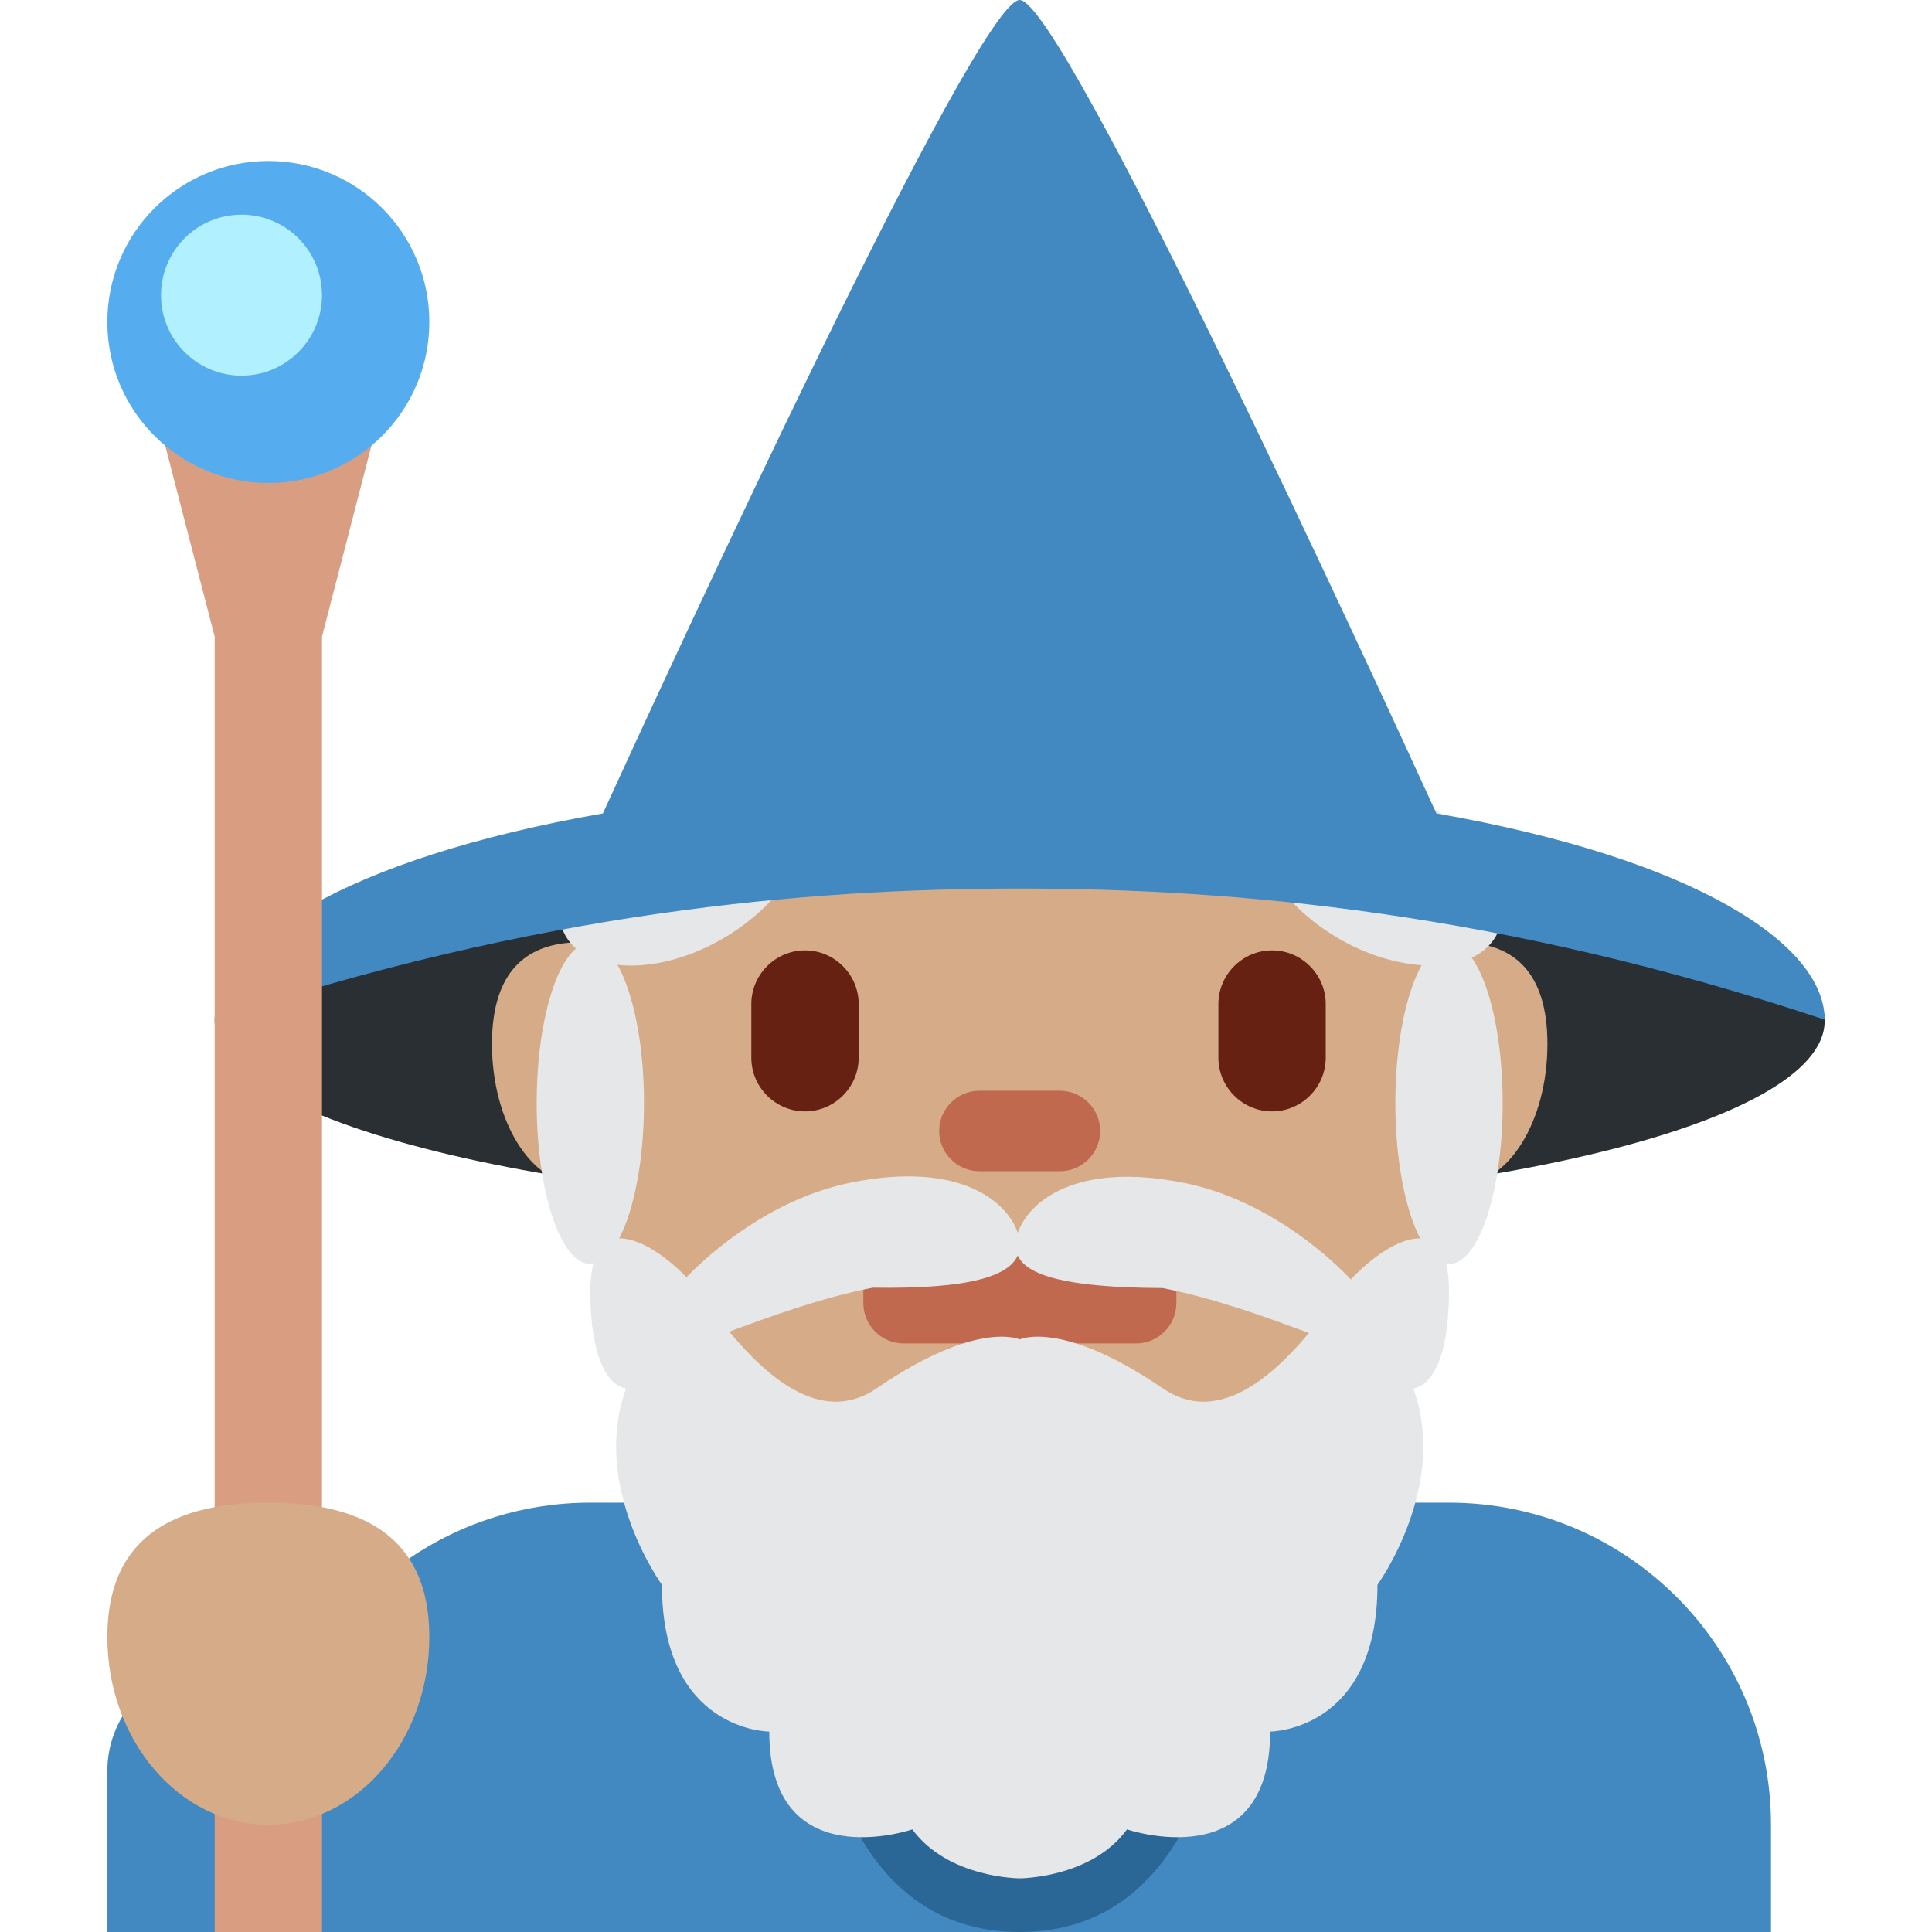 <?xml version="1.0" encoding="iso-8859-1"?>
<!-- Generator: Adobe Illustrator 19.0.0, SVG Export Plug-In . SVG Version: 6.00 Build 0)  -->
<svg xmlns="http://www.w3.org/2000/svg" xmlns:xlink="http://www.w3.org/1999/xlink" version="1.1" id="Capa_1" x="0px" y="0px" viewBox="0 0 512 512" style="enable-background:new 0 0 512 512;" xml:space="preserve">
<g transform="matrix(1.25 0 0 -1.25 0 45)">
	<g>
		<g>
			<path style="fill:#4289C1;" d="M307.2-282.578H125.156c-28.262,0-52.508-17.18-62.885-41.654     c-4.164,4.585-10.115,7.521-16.759,7.521c-12.516,0-22.756-10.24-22.756-22.756V-373.6h352.711v22.756     C375.467-313.15,344.895-282.578,307.2-282.578"/>
			<path style="fill:#2A6797;" d="M170.667-271.2h91.022c0,0,11.378-102.4-45.511-102.4S170.667-271.2,170.667-271.2"/>
			<path style="fill:#292F33;" d="M386.844-180.451c0-22.175-76.413-40.152-170.667-40.152S45.511-202.626,45.511-180.451     s76.413,40.152,170.667,40.152S386.844-158.276,386.844-180.451"/>
			<path style="fill:#D5AB88;" d="M311.068-163.828c-9.205,40.96-48.185,98.418-94.879,98.418     c-46.706,0-85.686-57.458-94.891-98.418c-9.512-0.546-16.998-5.916-16.998-21.493c0-16.475,8.351-29.833,18.648-29.833     c0.171,0,0.319,0.068,0.489,0.08c12.106-49.789,49.038-91.17,92.752-91.17s80.646,41.381,92.74,91.17     c0.171-0.011,0.319-0.08,0.489-0.08c10.297,0,18.648,13.358,18.648,29.833C328.067-169.744,320.58-164.374,311.068-163.828"/>
			<path id="SVGCleanerId_0" style="fill:#662113;" d="M170.667-199.622L170.667-199.622c-6.258,0-11.378,5.12-11.378,11.378v11.378     c0,6.258,5.12,11.378,11.378,11.378l0,0c6.258,0,11.378-5.12,11.378-11.378v-11.378     C182.044-194.502,176.924-199.622,170.667-199.622"/>
			<g transform="translate(8)">
				<path id="SVGCleanerId_0_1_" style="fill:#662113;" d="M261.689-199.622L261.689-199.622c-6.258,0-11.378,5.12-11.378,11.378      v11.378c0,6.258,5.12,11.378,11.378,11.378l0,0c6.258,0,11.378-5.12,11.378-11.378v-11.378      C273.067-194.502,267.947-199.622,261.689-199.622"/>
			</g>
			<g>
				<path style="fill:#C1694F;" d="M224.711-212.309h-17.067c-4.699,0-8.533,3.834-8.533,8.533l0,0c0,4.688,3.834,8.533,8.533,8.533      h17.067c4.699,0,8.533-3.846,8.533-8.533l0,0C233.244-208.474,229.41-212.309,224.711-212.309"/>
				<path style="fill:#C1694F;" d="M240.868-248.82h-49.3c-4.699,0-8.533,3.846-8.533,8.533v3.766c0,4.688,3.834,8.533,8.533,8.533      h49.3c4.699,0,8.533-3.846,8.533-8.533v-3.766C249.401-244.974,245.567-248.82,240.868-248.82"/>
			</g>
			<path style="fill:#E6E7E8;" d="M246.522-258.343c-21.447,14.666-30.345,10.365-30.345,10.365s-8.886,4.301-30.333-10.365     c-11.526-7.873-23.04,2.185-31.232,12.026c8.511,3.14,19.16,7.088,30.436,9.318c20.821-0.341,28.831,2.56,30.72,6.815     c1.9-4.142,9.956-6.804,30.731-6.895c11.526-2.287,22.414-6.372,31.016-9.523C269.335-256.352,257.923-266.137,246.522-258.343      M312.024-167.048c2.196,1.047,3.959,2.549,5.109,4.54c4.722,8.169-2.492,21.151-16.1,29.002     c-13.596,7.862-28.444,7.612-33.166-0.558c-4.71-8.158,2.503-21.14,16.1-29.002c5.905-3.402,11.992-5.188,17.431-5.564     c-3.322-5.962-5.575-16.759-5.575-29.218c0-12.095,2.116-22.653,5.268-28.718c-4.642,0.182-10.843-4.506-14.677-8.693     c-8.067,8.408-20.947,17.624-35.499,20.503c-23.347,4.619-33.007-4.392-35.135-10.615c-2.071,6.224-11.708,15.337-35.157,10.695     c-14.325-2.833-27.011-11.81-35.1-20.105c-3.857,4.05-9.785,8.385-14.256,8.215c3.163,6.064,5.268,16.623,5.268,28.718     c0,12.527-2.276,23.359-5.621,29.298c6.44-0.728,14.495,1.035,22.209,5.484c13.608,7.862,20.821,20.844,16.1,29.002     c-4.71,8.169-19.558,8.42-33.166,0.558c-13.596-7.851-20.81-20.833-16.1-29.002c0.58-0.99,1.308-1.843,2.15-2.606     c-4.79-4.016-8.329-17.078-8.329-32.734c0-18.853,5.097-34.133,11.378-34.133c0.228,0,0.444,0.159,0.671,0.205     c-0.41-1.547-0.671-3.436-0.671-5.825c0-20.742,7.589-20.742,7.589-20.742c-7.589-20.742,7.589-41.643,7.589-41.643     c0-31.118,22.756-31.118,22.756-31.118c0-31.118,30.333-20.742,30.333-20.742c7.589-10.377,22.756-10.377,22.756-10.377     s15.178,0,22.756,10.377c0,0,30.345-10.377,30.345,20.742c0,0,22.756,0,22.756,31.118c0,0,15.167,20.901,7.589,41.643     c0,0,7.578,0,7.578,20.742c0,2.389-0.25,4.278-0.66,5.825c0.216-0.046,0.432-0.205,0.66-0.205     c6.292,0,11.378,15.28,11.378,34.133C318.578-184.194,315.893-172.509,312.024-167.048"/>
			<path style="fill:#4289C1;" d="M304.526-136.453C290.554-105.892,225.2,36,216.178,36c-9.034,0-74.388-141.892-88.36-172.453     c-54.83-9.603-82.307-27.739-82.307-43.725c68.267,22.756,125.156,27.796,170.667,27.796s102.4-5.04,170.667-27.796     C386.844-164.192,359.356-146.056,304.526-136.453"/>
			<path style="fill:#D99E82;" d="M68.267-373.6H45.511v274.637L34.133-55.022h45.511L68.267-98.963V-373.6z"/>
			<path style="fill:#55ACEE;" d="M91.022-32.267c0-18.853-15.28-34.133-34.133-34.133S22.756-51.12,22.756-32.267     S38.036,1.867,56.889,1.867S91.022-13.414,91.022-32.267"/>
			<path style="fill:#B0F0FF;" d="M68.267-26.578c0-9.421-7.646-17.067-17.067-17.067s-17.067,7.646-17.067,17.067     S41.779-9.511,51.2-9.511S68.267-17.157,68.267-26.578"/>
			<path style="fill:#D5AB88;" d="M91.022-311.022c0-21.993-15.28-39.822-34.133-39.822s-34.133,17.829-34.133,39.822     c0,21.993,15.28,28.444,34.133,28.444S91.022-289.029,91.022-311.022"/>
		</g>
	</g>
</g>
<g>
</g>
<g>
</g>
<g>
</g>
<g>
</g>
<g>
</g>
<g>
</g>
<g>
</g>
<g>
</g>
<g>
</g>
<g>
</g>
<g>
</g>
<g>
</g>
<g>
</g>
<g>
</g>
<g>
</g>
</svg>
